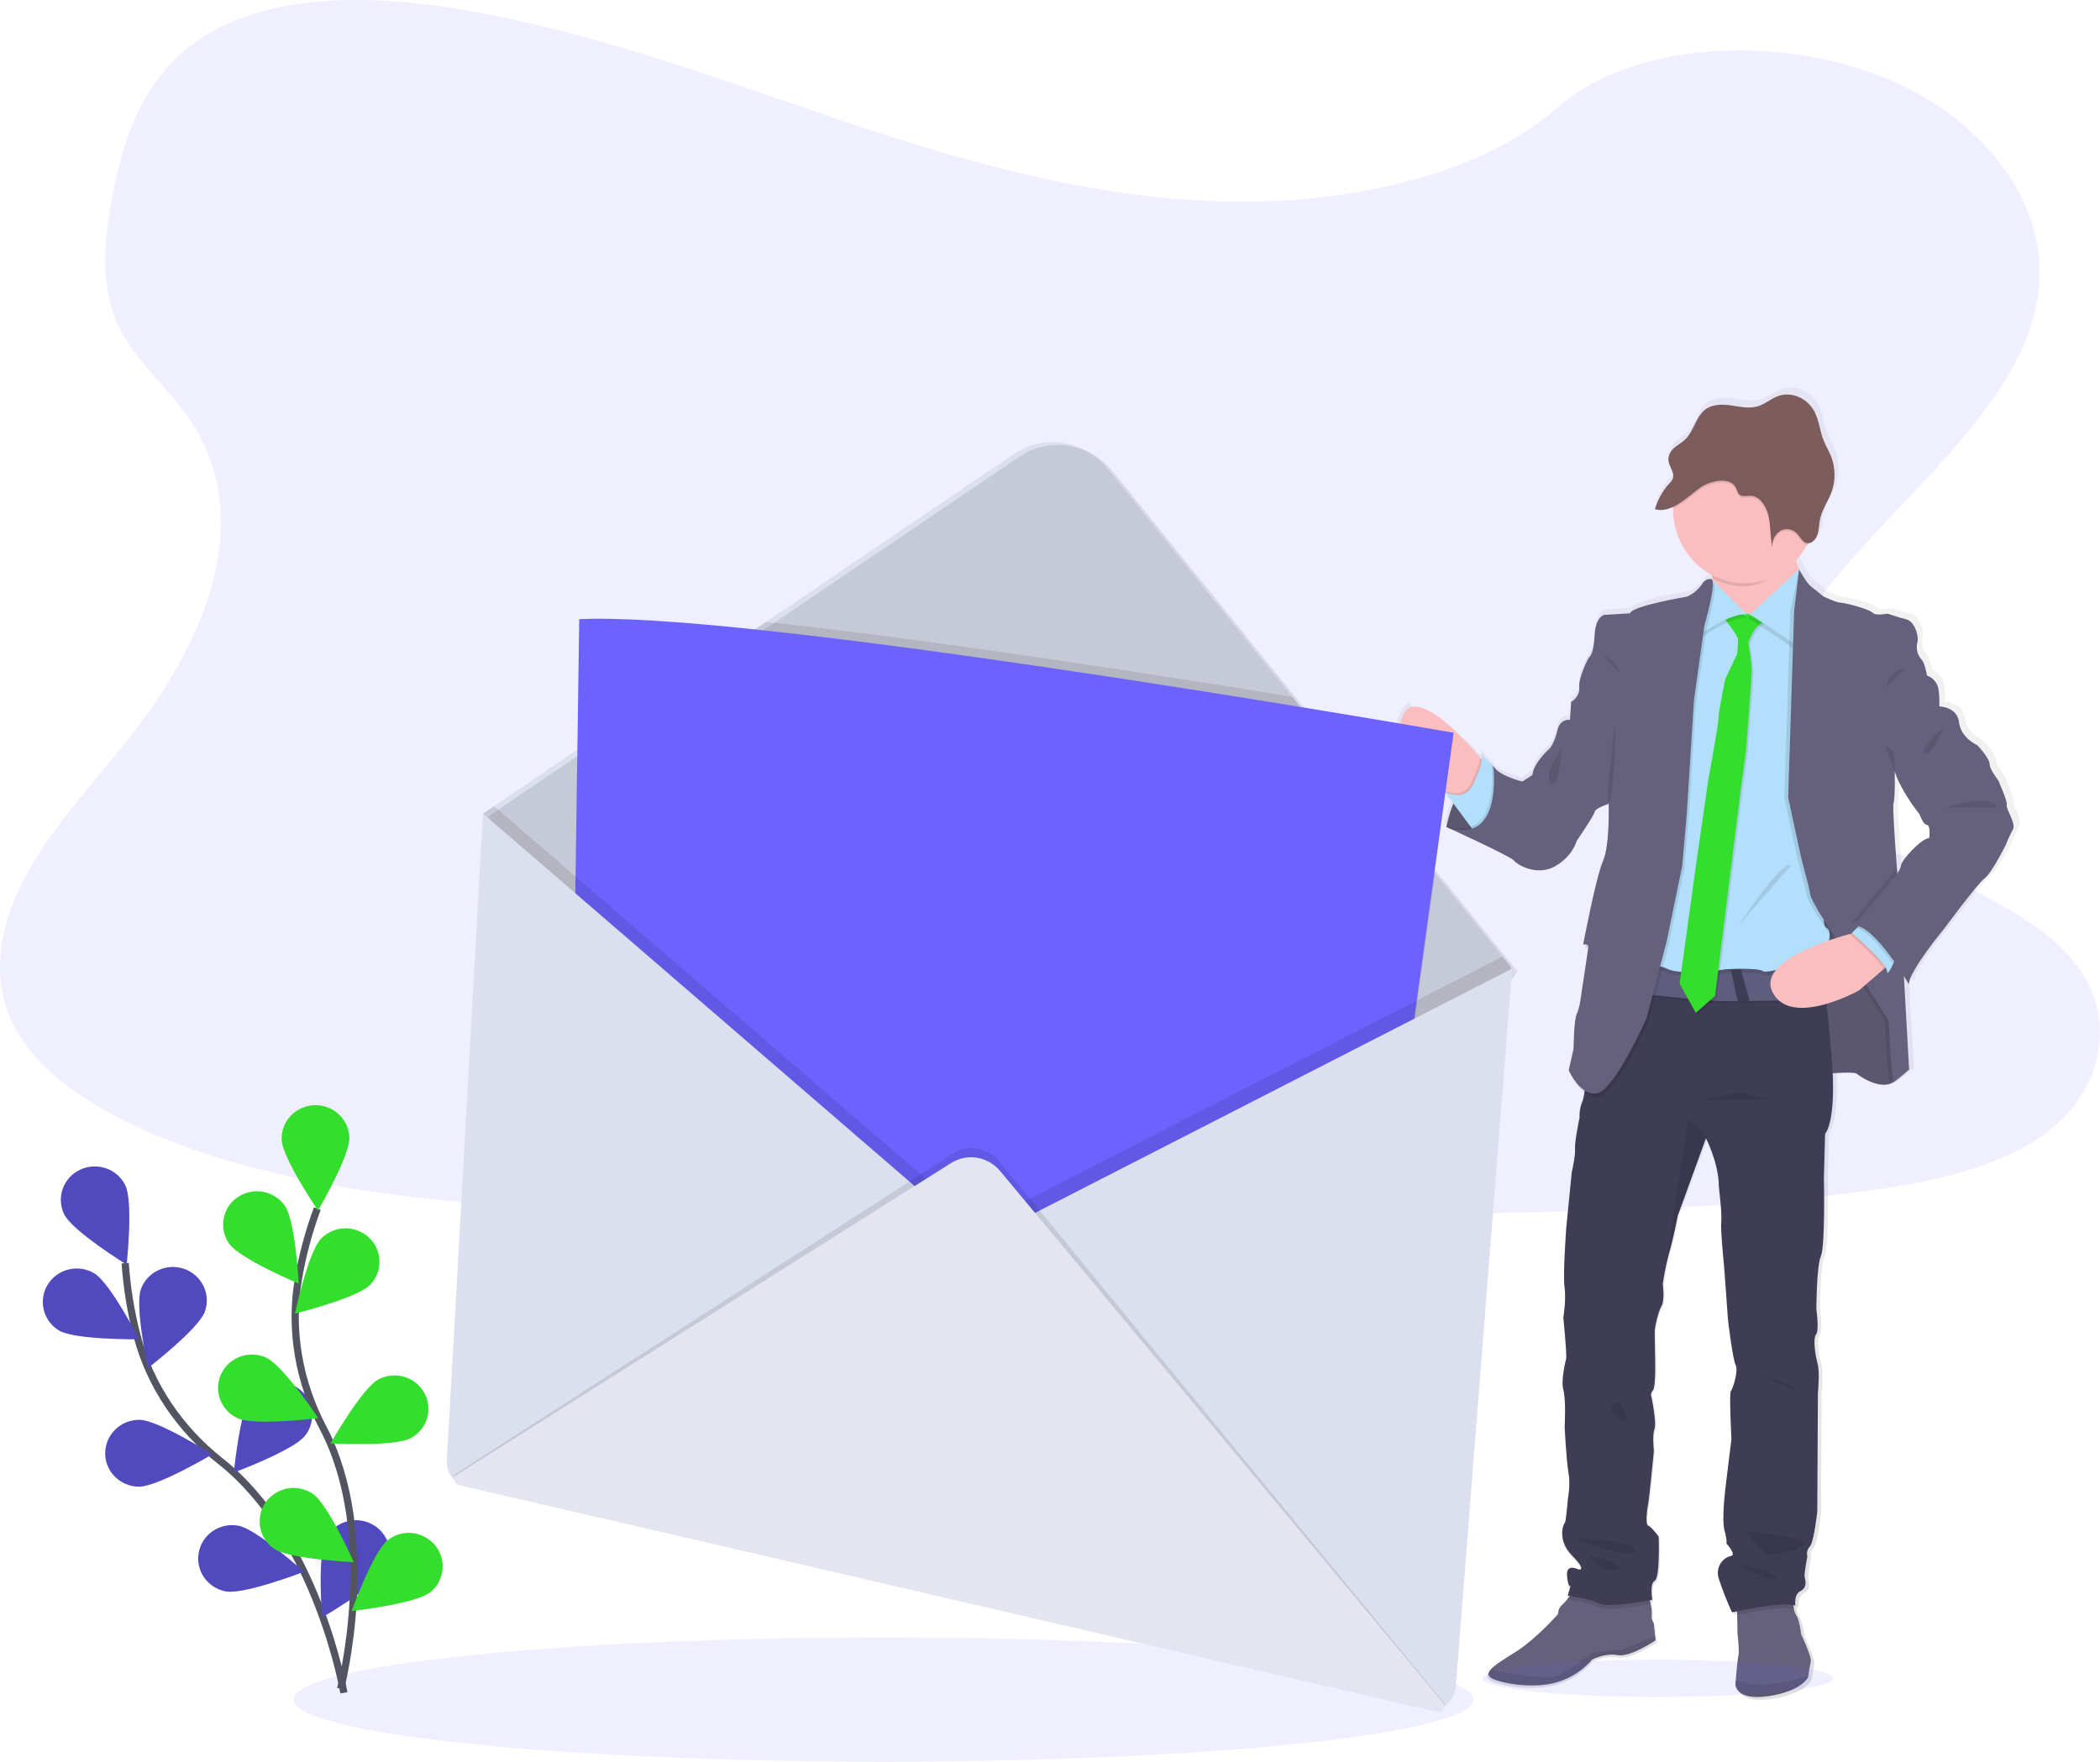 <svg width="584" height="490" viewBox="0 0 584 490" fill="none" xmlns="http://www.w3.org/2000/svg">
<g clip-path="url(#clip0)">
<path opacity="0.1" d="M339.307 56.017C301.867 54.891 266.21 44.38 232.184 32.878C198.158 21.377 164.38 8.655 127.838 2.563C104.335 -1.355 77.459 -1.909 58.522 9.044C40.295 19.585 34.41 37.786 31.244 54.679C28.858 67.383 27.458 80.758 33.987 92.648C38.501 100.898 46.565 107.844 52.128 115.752C71.483 143.274 57.805 177.207 36.825 204.076C26.984 216.679 15.569 228.705 7.974 242.121C0.378 255.538 -3.12 270.922 3.51 284.592C10.095 298.144 25.788 308.344 42.79 315.515C77.318 330.068 118.008 334.234 157.682 336.597C245.507 341.817 333.805 339.543 421.866 337.292C454.453 336.455 487.187 335.607 519.249 331.223C537.052 328.79 555.431 324.93 568.342 315.609C584.751 303.777 588.814 283.738 577.822 268.901C559.381 244.013 508.415 237.832 495.499 211.123C488.4 196.422 495.691 180.041 506 166.407C528.12 137.158 565.199 111.498 567.151 78.065C568.488 55.086 550.669 32.106 523.109 21.241C494.224 9.852 454.166 11.283 432.825 30.138C410.925 49.547 372.362 57.036 339.307 56.017Z" fill="#6C63FF"/>
<path opacity="0.1" d="M245.715 490C336.325 490 409.779 482.265 409.779 472.724C409.779 463.183 336.325 455.448 245.715 455.448C155.105 455.448 81.651 463.183 81.651 472.724C81.651 482.265 155.105 490 245.715 490Z" fill="#6C63FF"/>
<path d="M95.628 470.85C95.628 470.85 88.349 427.784 61.331 406.443C49.995 397.487 41.7 385.308 38.078 371.437C36.373 364.865 35.28 358.137 34.816 351.345" stroke="#535461" stroke-width="2" stroke-miterlimit="10"/>
<path d="M17.876 337.793C20.134 342.407 35.217 351.746 35.217 351.746C35.217 351.746 37.113 334.299 34.839 329.68C32.565 325.06 26.939 323.133 22.244 325.372C17.549 327.611 15.602 333.174 17.876 337.793Z" fill="#6C63FF"/>
<path d="M16.437 370.076C20.895 372.734 38.693 372.498 38.693 372.498C38.693 372.498 30.663 356.837 26.222 354.179C21.781 351.522 15.975 352.924 13.277 357.314C10.58 361.704 11.985 367.419 16.437 370.076Z" fill="#6C63FF"/>
<path d="M38.563 413.513C43.765 413.59 59.007 404.528 59.007 404.528C59.007 404.528 44.059 395.006 38.851 394.924C33.642 394.841 29.359 398.942 29.258 404.074C29.156 409.206 33.355 413.419 38.563 413.513Z" fill="#6C63FF"/>
<path d="M62.804 442.639C67.917 443.587 84.495 437.188 84.495 437.188C84.495 437.188 71.392 425.298 66.286 424.367C61.179 423.436 56.242 426.724 55.282 431.791C54.323 436.858 57.686 441.696 62.804 442.639Z" fill="#6C63FF"/>
<path d="M56.941 364.874C55.164 369.699 41.142 380.517 41.142 380.517C41.142 380.517 37.429 363.359 39.206 358.534C40.983 353.708 46.395 351.215 51.287 352.965C56.18 354.715 58.719 360.054 56.941 364.874Z" fill="#6C63FF"/>
<path d="M84.856 399.307C81.696 403.391 65.039 409.577 65.039 409.577C65.039 409.577 66.732 392.107 69.869 388.03C71.454 386.052 73.695 384.771 76.145 384.443C78.595 384.115 81.073 384.765 83.084 386.262C84.061 386.965 84.887 387.871 85.511 388.924C86.135 389.977 86.543 391.153 86.71 392.379C86.876 393.605 86.797 394.854 86.478 396.046C86.159 397.239 85.607 398.349 84.856 399.307Z" fill="#6C63FF"/>
<path d="M107.326 436.446C104.911 440.995 89.557 449.868 89.557 449.868C89.557 449.868 88.208 432.374 90.623 427.826C93.038 423.277 98.732 421.521 103.348 423.902C107.963 426.282 109.735 431.897 107.326 436.446Z" fill="#6C63FF"/>
<path opacity="0.25" d="M17.876 337.793C20.134 342.407 35.217 351.746 35.217 351.746C35.217 351.746 37.113 334.299 34.839 329.68C32.565 325.06 26.939 323.133 22.244 325.372C17.549 327.611 15.602 333.174 17.876 337.793Z" fill="black"/>
<path opacity="0.25" d="M16.437 370.076C20.895 372.734 38.693 372.498 38.693 372.498C38.693 372.498 30.663 356.837 26.222 354.179C21.781 351.522 15.975 352.924 13.277 357.314C10.58 361.704 11.985 367.419 16.437 370.076Z" fill="black"/>
<path opacity="0.25" d="M38.563 413.513C43.765 413.59 59.007 404.528 59.007 404.528C59.007 404.528 44.059 395.006 38.851 394.924C33.642 394.841 29.359 398.942 29.258 404.074C29.156 409.206 33.355 413.419 38.563 413.513Z" fill="black"/>
<path opacity="0.25" d="M62.804 442.639C67.917 443.587 84.495 437.188 84.495 437.188C84.495 437.188 71.392 425.298 66.286 424.367C61.179 423.436 56.242 426.724 55.282 431.791C54.323 436.858 57.686 441.696 62.804 442.639Z" fill="black"/>
<path opacity="0.25" d="M56.941 364.874C55.164 369.699 41.142 380.517 41.142 380.517C41.142 380.517 37.429 363.359 39.206 358.534C40.983 353.708 46.395 351.215 51.287 352.965C56.18 354.715 58.719 360.054 56.941 364.874Z" fill="black"/>
<path opacity="0.25" d="M84.856 399.307C81.696 403.391 65.039 409.577 65.039 409.577C65.039 409.577 66.732 392.107 69.869 388.03C71.454 386.052 73.695 384.771 76.145 384.443C78.595 384.115 81.073 384.765 83.084 386.262C84.061 386.965 84.887 387.871 85.511 388.924C86.135 389.977 86.543 391.153 86.71 392.379C86.876 393.605 86.797 394.854 86.478 396.046C86.159 397.239 85.607 398.349 84.856 399.307Z" fill="black"/>
<path opacity="0.25" d="M107.326 436.446C104.911 440.995 89.557 449.868 89.557 449.868C89.557 449.868 88.208 432.374 90.623 427.826C93.038 423.277 98.732 421.521 103.348 423.902C107.963 426.282 109.735 431.897 107.326 436.446Z" fill="black"/>
<path d="M94.714 469.719C94.714 469.719 105.757 427.437 89.833 397.127C83.152 384.412 80.573 369.964 82.966 355.835C84.115 349.117 85.881 342.53 88.242 336.167" stroke="#535461" stroke-width="2" stroke-miterlimit="10"/>
<path d="M78.322 317.011C78.502 322.137 88.439 336.697 88.439 336.697C88.439 336.697 97.344 321.501 97.163 316.369C96.983 311.237 92.621 307.224 87.418 307.401C82.215 307.578 78.136 311.879 78.322 317.011Z" fill="#34DE2C"/>
<path d="M63.741 345.954C66.72 350.161 83.084 357.055 83.084 357.055C83.084 357.055 82.181 339.531 79.202 335.318C77.695 333.278 75.506 331.907 73.072 331.479C70.638 331.052 68.14 331.6 66.077 333.014C65.074 333.672 64.213 334.539 63.546 335.56C62.879 336.582 62.422 337.736 62.203 338.951C61.983 340.166 62.007 341.415 62.271 342.62C62.536 343.825 63.036 344.96 63.741 345.954Z" fill="#34DE2C"/>
<path d="M66.111 394.488C70.84 396.638 88.501 394.446 88.501 394.446C88.501 394.446 78.745 379.763 74.016 377.612C69.288 375.462 63.69 377.495 61.506 382.155C59.323 386.816 61.388 392.337 66.111 394.488Z" fill="#34DE2C"/>
<path d="M76.296 430.813C80.59 433.724 98.371 434.496 98.371 434.496C98.371 434.496 91.272 418.404 86.984 415.499C84.917 414.093 82.418 413.555 79.987 413.992C77.556 414.429 75.373 415.809 73.875 417.856C73.172 418.856 72.674 419.997 72.415 421.207C72.155 422.418 72.138 423.671 72.365 424.889C72.593 426.106 73.059 427.261 73.736 428.281C74.413 429.301 75.284 430.163 76.296 430.813Z" fill="#34DE2C"/>
<path d="M102.907 357.379C99.296 361.079 82.029 365.374 82.029 365.374C82.029 365.374 85.691 348.199 89.297 344.498C91.081 342.713 93.444 341.694 95.915 341.646C98.386 341.598 100.784 342.524 102.631 344.239C103.519 345.055 104.234 346.055 104.733 347.175C105.232 348.295 105.503 349.511 105.529 350.745C105.555 351.98 105.335 353.207 104.884 354.349C104.433 355.491 103.76 356.522 102.907 357.379Z" fill="#34DE2C"/>
<path d="M114.249 400.009C109.684 402.477 91.915 401.482 91.915 401.482C91.915 401.482 100.622 386.162 105.187 383.711C109.752 381.26 115.485 382.892 117.985 387.393C120.485 391.895 118.837 397.54 114.249 400.009Z" fill="#34DE2C"/>
<path d="M119.548 442.939C115.468 446.133 97.784 448.112 97.784 448.112C97.784 448.112 103.743 431.573 107.822 428.38C109.805 426.843 112.271 426.144 114.726 426.422C117.181 426.701 119.445 427.936 121.066 429.882C121.832 430.823 122.404 431.92 122.744 433.104C123.085 434.287 123.187 435.531 123.044 436.758C122.902 437.984 122.517 439.167 121.916 440.23C121.314 441.294 120.508 442.217 119.548 442.939Z" fill="#34DE2C"/>
<path d="M559.883 222.819C560.221 221.853 557.682 216.497 557.682 216.231C557.682 215.966 555.058 212.979 555.058 211.311C555.058 209.644 551.582 206.044 551.582 206.044C551.582 206.044 546.927 204.023 546.419 199.633C545.911 195.244 540.838 195.149 540.827 195.149C540.827 195.149 540.827 194.749 540.861 194.142C540.861 192.775 540.821 190.335 540.235 189.004C539.631 187.792 538.595 186.876 537.351 186.452C537.351 186.452 536.843 183.029 535.828 181.974C535.26 181.355 534.853 180.596 534.645 179.767C534.436 178.938 534.434 178.067 534.637 177.237C535.145 175.57 533.96 171.345 531.499 170.756C529.039 170.166 526.252 169.176 526.252 169.176C526.252 169.176 525.975 169.23 525.575 169.288L525.236 169.176C524.647 169.29 524.051 169.367 523.453 169.406C522.934 169.425 522.425 169.25 522.02 168.911C521.168 167.945 514.306 166.101 513.036 166.101C511.767 166.101 508.121 164.333 508.121 164.333L504.488 161.434C503.466 160.621 501.576 157.31 501.299 156.844L501.265 156.779C500.953 156.031 500.697 155.259 500.498 154.47C501.737 153.117 502.796 151.597 503.647 149.95C503.737 149.779 503.816 149.603 503.895 149.432C504.086 149.428 504.276 149.397 504.459 149.337C504.533 149.337 504.606 149.279 504.679 149.249C505.538 148.777 506.185 147.97 506.479 147.004C506.541 146.816 506.598 146.621 506.643 146.415C506.643 146.35 506.643 146.279 506.683 146.215C506.722 146.15 506.739 145.949 506.762 145.814C506.784 145.678 506.79 145.661 506.801 145.59C506.812 145.519 506.841 145.325 506.857 145.189C506.874 145.054 506.857 145.042 506.857 144.971C506.857 144.801 506.897 144.636 506.92 144.471C506.977 143.847 507.065 143.228 507.185 142.615C507.693 140.258 509.064 138.219 510.04 136.015C510.181 135.703 510.311 135.379 510.429 135.055C510.548 134.731 510.666 134.348 510.762 133.988L510.847 133.658C510.909 133.399 510.965 133.134 511.016 132.869C511.016 132.751 511.061 132.633 511.078 132.515C511.135 132.15 511.185 131.785 511.214 131.413C511.396 129.309 511.108 127.189 510.373 125.221C509.735 123.571 508.793 122.086 508.15 120.436C507.173 117.938 506.92 115.133 505.729 112.729C503.737 108.734 499.042 106.737 495.183 108.239C493.337 108.952 491.74 110.343 489.873 110.968C487.367 111.798 484.693 111.174 482.103 110.797C479.513 110.42 476.646 110.39 474.564 112.158C472.166 114.191 471.505 118.015 469.254 120.248C468.312 121.185 467.132 121.786 466.133 122.652C465.432 123.239 464.893 124.009 464.57 124.885C464.57 124.95 464.531 125.009 464.514 125.073C464.497 125.138 464.475 125.221 464.458 125.297C464.441 125.374 464.424 125.474 464.412 125.563C464.401 125.651 464.412 125.686 464.412 125.745C464.401 125.902 464.401 126.06 464.412 126.217C464.429 126.365 464.453 126.513 464.486 126.658C464.486 126.7 464.486 126.741 464.486 126.782C464.486 126.823 464.554 127.024 464.593 127.148C464.591 127.171 464.591 127.195 464.593 127.218C464.638 127.354 464.689 127.483 464.74 127.619L464.824 127.819L464.892 127.984C465.223 128.632 465.486 129.316 465.676 130.023C465.782 130.47 465.756 130.94 465.603 131.372C465.373 131.861 465.053 132.298 464.661 132.657C462.976 134.487 461.675 136.665 460.841 139.05C460.745 139.321 460.649 139.592 460.564 139.875L460.683 139.904C460.924 139.981 461.171 140.038 461.422 140.075C461.563 140.075 461.704 140.11 461.851 140.122C462.43 140.154 463.01 140.106 463.577 139.981C463.718 139.951 463.865 139.916 464.006 139.875C464.587 139.707 465.153 139.488 465.699 139.221C465.699 139.397 465.699 139.58 465.699 139.757C465.699 139.934 465.699 139.957 465.699 140.057C465.705 143.942 466.748 147.748 468.71 151.049C470.673 154.349 473.478 157.013 476.81 158.741C476.81 158.93 476.86 159.124 476.883 159.331C476.906 159.537 476.923 159.649 476.939 159.808L476.714 159.578C476.714 159.578 475.185 158.789 473.746 161.069C472.307 163.349 469.598 164.41 469.598 164.41C469.598 164.41 454.182 166.955 453.59 169.065L446.389 169.501C446.389 169.501 443.844 169.854 443.568 175.393C443.291 180.931 441.96 181.456 441.96 181.456C441.96 181.456 438.997 186.9 439.251 189.705C439.505 192.51 436.994 193.924 436.994 193.924L436.656 198.926C436.656 198.926 433.834 198.49 433.095 201.913C432.356 205.337 430.979 206.922 430.979 206.922C430.979 206.922 426.318 210.964 426.064 214.387L423.186 216.231C423.186 216.231 416.494 214.652 414.97 211.842L414.502 211.382C414.487 211.36 414.474 211.336 414.463 211.311C414.461 211.323 414.461 211.335 414.463 211.347C413.458 210.357 411.336 208.295 411.641 208.766C411.839 209.208 411.887 209.706 411.777 210.18L411.28 209.591L409.948 208.047C409.948 208.047 399.131 197.441 392.777 196.628C392.693 196.457 392.286 194.79 391.203 195.833C390.303 196.692 389.583 197.736 389.089 198.9C388.595 200.063 388.336 201.321 388.331 202.595C388.325 203.868 388.571 205.128 389.055 206.297C389.539 207.465 390.249 208.517 391.141 209.385L401.27 219.266L401.529 219.466L403.707 222.412C403.341 223.332 403.03 224.221 402.776 225.034C402.776 225.034 402.776 225.087 402.748 225.111C402.697 225.288 402.641 225.453 402.59 225.618L402.539 225.794C402.494 225.959 402.443 226.124 402.398 226.278C402.353 226.431 402.347 226.472 402.319 226.566C402.291 226.661 402.319 226.678 402.274 226.731C402.037 227.615 401.879 228.293 401.8 228.67L401.236 228.487L401.8 228.735C401.8 228.764 401.8 228.8 401.8 228.829L401.766 229.012L402.285 229.247C405.254 230.597 420.066 237.379 420.828 238.41C421.674 239.547 427.26 242.888 432.344 240.077C437.429 237.267 438.552 232.959 438.552 232.959C438.552 232.959 443.461 225.848 443.63 224.793C443.799 223.738 447.614 222.507 447.614 222.507C447.614 222.507 447.952 234.291 446.006 238.581C444.059 242.87 440.414 261.949 440.414 261.949C440.651 261.899 440.894 261.883 441.136 261.902C441.001 262.591 440.922 263.004 440.922 263.004C441.218 262.948 441.522 262.948 441.819 263.004C441.548 265.172 439.99 275.236 439.99 275.236C439.99 275.236 439.483 279.802 438.636 281.381C437.79 282.96 437.705 291.221 437.705 291.221L436.351 297.19C436.505 297.543 436.677 297.887 436.864 298.221C436.864 298.221 438.32 301.592 440.764 303.483C440.652 304.422 440.422 305.341 440.081 306.217C439.551 307.549 439.319 308.99 439.404 310.43C439.404 310.43 437.965 317.194 438.134 319.127C438.303 321.059 437.203 325.803 437.203 325.803L435.629 341.04C435.629 341.04 434.613 354.303 435.121 357.909C435.629 361.515 434.777 366.423 434.777 366.423C434.777 366.423 435.792 376.876 435.538 378.019C435.284 379.162 434.015 384.076 434.777 386.804C435.538 389.532 435.121 396.992 435.121 396.992C435.121 396.992 435.629 406.826 436.215 409.99C436.802 413.154 436.046 417.196 436.046 417.196C436.046 417.196 435.482 423.955 435.2 423.955C434.918 423.955 432.745 428.609 437.231 433.182C441.717 437.754 438.924 437.041 438.924 437.041C438.924 437.041 435.369 435.197 435.787 438.974C436.193 442.568 436.752 441.631 436.802 441.531L435.956 444.418L436.52 444.507L436.029 445.096C435.521 445.766 434.955 446.386 434.336 446.946C433.315 447.735 433.208 449.491 433.208 449.491C433.208 449.491 426.944 456.609 421.098 460.209C418.023 462.107 415.371 463.709 414.214 465.035C413.17 466.213 413.34 467.191 415.506 467.94C420.083 469.519 428.124 470.297 433.885 468.293C437.319 467.095 440.407 465.009 442.863 462.23C442.863 462.23 446.508 460.298 450.068 460.999C453.629 461.7 460.739 456.874 460.739 456.874L460.609 455.625L460.231 452.037C459.992 451.734 459.816 451.383 459.714 451.006C459.612 450.629 459.586 450.233 459.639 449.845C459.681 448.783 459.58 447.72 459.34 446.687C459.283 446.339 459.215 445.991 459.153 445.667L459.802 445.544C459.802 445.544 458.962 441.06 460.485 440.182C462.009 439.304 461.58 427.808 461.58 427.808C461.58 427.808 459.639 425.174 458.617 424.738C457.596 424.302 458.533 418.846 458.708 418.145C458.883 417.444 460.231 403.827 460.231 403.827C460.231 403.827 459.723 399.526 460.4 397.681C461.078 395.837 459.588 388.766 459.588 388.766C459.588 388.766 459.08 387.889 460.017 386.834C460.953 385.779 460.581 376.381 460.581 376.381C460.581 376.381 460.502 371.638 460.502 370.406C460.502 369.175 461.518 364.697 462.449 363.206C463.38 361.715 462.787 357.055 462.787 357.055L462.838 356.707C462.838 356.572 462.883 356.407 462.917 356.206L462.99 355.741C463.403 353.153 463.963 350.593 464.666 348.075C465.795 344.387 467.036 337.887 467.036 337.887L474.936 316.44L475.027 316.187C475.027 316.187 478.666 323.216 478.666 329.739C478.666 329.739 479.597 337.557 479.343 339.667C479.089 341.776 480.094 351.646 480.094 351.646C480.094 351.646 481.194 365.875 481.194 366.494C481.194 367.113 482.548 378.09 483.4 379.757C484.252 381.425 482.548 386.522 482.04 387.046C481.533 387.57 482.21 400.486 482.21 400.486C482.21 400.486 480.94 410.674 480.686 412.783C480.432 414.892 479.417 422.976 480.263 426.135C481.109 429.293 480.771 429.735 480.771 429.735C480.771 429.735 483.824 432.987 482.04 433.27C481.392 433.418 480.782 433.708 480.25 434.122C479.718 434.536 479.277 435.064 478.956 435.671C478.636 436.277 478.443 436.948 478.391 437.639C478.339 438.329 478.429 439.024 478.655 439.675C479.71 442.895 480.955 446.044 482.385 449.102C482.385 449.102 482.91 448.979 483.784 448.796V449.839L483.886 455.071C483.886 455.071 484.45 460.08 484.14 461.223C483.891 462.059 483.575 465.995 483.389 468.052C483.327 468.8 483.293 469.301 483.293 469.301C483.293 469.301 483.293 473.956 492.694 472.553C502.095 471.151 503.788 467.286 503.788 467.286C503.788 467.286 503.788 467.103 503.856 466.803C503.997 465.913 504.301 464.027 504.55 462.979C504.888 461.57 501.841 455.248 501.841 455.248C501.841 455.248 501.333 450.947 500.481 449.98C500.132 449.423 499.901 448.794 499.804 448.136C499.725 447.783 499.657 447.411 499.601 447.052C499.811 447.08 500.02 447.119 500.227 447.17C500.227 447.17 499.719 444.094 501.672 443.128C503.624 442.161 503.111 440.146 502.857 439.263C502.603 438.379 503.619 433.465 503.619 433.465C503.482 432.976 503.473 432.459 503.592 431.966C503.711 431.473 503.954 431.022 504.296 430.66C505.486 429.423 506.412 420.82 506.412 420.82L506.581 387.617C506.581 387.617 507.179 381.725 506.502 379.368C505.825 377.012 505.142 372.433 506.073 371.202C507.004 369.97 506.158 364.267 506.158 364.267C506.158 364.267 506.158 352.229 507.433 349.248C508.708 346.266 508.279 327.376 508.279 327.376L508.612 315.002C508.612 315.002 511.383 312.268 510.728 298.015C513.68 297.821 517.009 297.709 517.5 298.133C518.431 298.928 524.446 302.964 528.001 300.419C528.763 300.066 532.233 296.996 532.233 296.996L530.743 270.658C531.674 272.125 532.239 273.103 532.239 273.103C532.239 269.414 542.232 257.465 542.232 257.465C542.232 257.465 551.548 244.909 553.58 243.412C555.611 241.916 559.595 234.014 559.595 234.014C560.183 232.507 560.864 231.041 561.632 229.624C562.597 228.004 559.544 223.785 559.883 222.819ZM538.023 232.034C535.483 232.299 530.123 238.363 530.061 239.694C530.021 240.389 529.457 241.32 528.932 242.051C528.893 241.521 528.847 240.979 528.808 240.431C528.21 232.671 527.561 223.214 527.854 222.295C528.368 220.715 528.193 213.604 528.193 213.604L528.283 213.468C529.976 218.977 535.297 225.476 535.297 225.476C535.297 225.476 536.228 228.287 537.329 228.375C538.429 228.464 538.023 232.034 538.023 232.034Z" fill="url(#paint0_linear)"/>
<path d="M402.223 230.037C402.223 230.037 405.31 213.126 415.247 213.038L422.509 228.64L417.668 232.129C417.668 232.129 407.15 232.476 402.223 230.037Z" fill="#65617D"/>
<path opacity="0.1" d="M422.509 228.64L417.668 232.128C417.668 232.128 410.264 232.376 404.971 231.015C404.028 230.781 403.107 230.454 402.223 230.037C402.223 230.037 402.223 229.942 402.28 229.766C402.28 229.766 402.28 229.724 402.28 229.701C402.735 227.579 403.364 225.501 404.159 223.49C404.469 222.73 404.813 221.947 405.186 221.163C406.642 218.217 408.684 215.377 411.483 213.957C412.518 213.427 413.645 213.12 414.795 213.055H415.089H415.236L415.394 213.403L417.848 218.671L422.509 228.64Z" fill="black"/>
<path d="M504.984 298.899C504.984 298.899 515.423 297.856 516.337 298.64C517.251 299.423 523.182 303.43 526.692 300.902C530.202 298.374 527.86 289.571 527.86 289.224C527.86 288.876 527.527 276.408 527.527 276.408L521.263 267.605L513.42 252.18L497.395 250.518L497.812 275.018L497.727 287.568L504.984 298.899Z" fill="#65617D"/>
<path opacity="0.1" d="M504.984 298.899C504.984 298.899 515.423 297.856 516.337 298.64C517.251 299.423 523.182 303.43 526.692 300.902C530.202 298.374 527.86 289.571 527.86 289.224C527.86 288.876 527.527 276.408 527.527 276.408L521.263 267.605L513.42 252.18L497.395 250.518L497.812 275.018L497.727 287.568L504.984 298.899Z" fill="black"/>
<path d="M413.159 212.59C413.159 212.59 412.324 223.225 405.981 223.396C405.981 223.396 404.181 222.265 401.761 220.379C396.186 216.025 387.343 207.652 389.787 199.863C393.291 188.709 410.321 209.29 410.321 209.29L411.624 210.822L413.159 212.59Z" fill="#FBBEBE"/>
<path opacity="0.1" d="M413.159 212.59C413.159 212.59 412.324 223.225 405.981 223.396C405.981 223.396 404.181 222.265 401.761 220.379L401.225 219.655C402.301 220.241 403.487 220.575 404.7 220.633C405.654 220.672 406.597 220.408 407.404 219.874C408.21 219.341 408.842 218.563 409.215 217.645C409.882 216.278 410.468 214.869 410.97 213.427C411.278 212.586 411.498 211.713 411.624 210.822L413.159 212.59Z" fill="black"/>
<path d="M410.405 231.869L408.978 229.948L404.17 223.467L401.721 220.161C402.797 220.751 403.984 221.085 405.197 221.14C406.794 221.181 408.583 220.55 409.711 218.158C410.377 216.788 410.963 215.377 411.466 213.933C412.256 211.577 412.245 210.398 411.963 209.968C411.681 209.538 413.735 211.547 414.722 212.525L414.756 212.561L415.219 213.014L415.388 213.368L417.809 218.417C417.809 218.417 417.809 218.488 417.809 218.629C418.046 220.25 418.864 230.426 410.405 231.869Z" fill="#B2DFFB"/>
<path d="M460.412 456.238C460.412 456.238 453.398 461.034 449.894 460.362C446.389 459.691 442.795 461.588 442.795 461.588C440.379 464.343 437.332 466.413 433.941 467.604C428.299 469.607 420.342 468.818 415.834 467.25C413.701 466.508 413.526 465.553 414.553 464.369C415.681 463.049 418.311 461.464 421.324 459.579C427.085 456.008 433.259 448.973 433.259 448.973C433.259 448.973 433.343 447.205 434.348 446.451C434.966 445.895 435.533 445.279 436.041 444.612C436.938 443.505 437.779 442.35 437.779 442.35L458.409 442.974C458.409 442.974 458.758 444.524 459.035 446.109C459.27 447.137 459.367 448.194 459.323 449.25C459.27 449.633 459.292 450.024 459.39 450.398C459.487 450.772 459.656 451.121 459.887 451.424L460.259 454.959L460.412 456.238Z" fill="#65617D"/>
<path d="M503.568 462.254C503.319 463.297 503.003 465.165 502.885 466.043L502.812 466.526C502.812 466.526 501.119 470.361 491.882 471.758C482.644 473.154 482.616 468.529 482.616 468.529C482.616 468.529 482.65 468.034 482.706 467.286C482.87 465.247 483.203 461.341 483.451 460.51C483.778 459.378 483.197 454.405 483.197 454.405L483.101 449.214L483.028 445.608L498.393 443.947C498.488 445.147 498.654 446.339 498.89 447.517C498.984 448.172 499.213 448.797 499.561 449.35C500.397 450.31 500.893 454.582 500.893 454.582C500.893 454.582 503.901 460.857 503.568 462.254Z" fill="#65617D"/>
<path opacity="0.1" d="M458.409 442.974C458.409 442.974 458.758 444.524 459.035 446.109C456.806 446.539 447.067 448.301 444.635 447.069C441.875 445.673 435.95 444.889 435.95 444.889L436.046 444.536C436.943 443.428 437.784 442.273 437.784 442.273L458.409 442.974Z" fill="black"/>
<path opacity="0.1" d="M498.89 447.517C494.996 446.828 486.476 448.496 483.09 449.214L483.017 445.608L498.382 443.947C498.48 445.147 498.65 446.339 498.89 447.517Z" fill="black"/>
<path d="M507.552 315.373L507.219 327.664C507.219 327.664 507.636 346.407 506.383 349.371C505.131 352.335 505.131 364.278 505.131 364.278C505.131 364.278 505.966 369.941 505.046 371.16C504.126 372.38 504.798 376.911 505.464 379.268C506.13 381.625 505.548 387.464 505.548 387.464L505.379 420.413C505.379 420.413 504.465 428.951 503.291 430.177C502.955 430.538 502.716 430.987 502.599 431.476C502.482 431.966 502.491 432.479 502.625 432.964C502.625 432.964 501.627 437.842 501.875 438.72C502.123 439.598 502.625 441.596 500.707 442.55C498.788 443.505 499.285 446.563 499.285 446.563C494.697 445.426 481.674 448.484 481.674 448.484C480.266 445.454 479.04 442.337 478 439.15C477.776 438.505 477.686 437.818 477.736 437.133C477.787 436.449 477.976 435.784 478.292 435.182C478.609 434.58 479.044 434.056 479.57 433.644C480.095 433.232 480.699 432.942 481.341 432.793C483.09 432.528 480.088 429.305 480.088 429.305C480.088 429.305 480.421 428.868 479.586 425.734C478.751 422.599 479.75 414.539 480.003 412.476C480.257 410.414 481.504 400.274 481.504 400.274C481.504 400.274 480.839 387.464 481.341 386.94C481.843 386.415 483.508 381.36 482.678 379.704C481.849 378.048 480.5 367.154 480.5 366.541C480.5 365.928 479.422 351.811 479.422 351.811C479.422 351.811 478.418 341.959 478.672 339.867C478.926 337.775 478 330.021 478 330.021C478 323.54 474.411 316.593 474.411 316.593L474.321 316.846L466.585 338.129C466.585 338.129 465.332 344.575 464.249 348.234C463.564 350.722 463.019 353.25 462.618 355.805L462.545 356.271C462.545 356.465 462.488 356.63 462.471 356.76L462.421 357.113C462.421 357.113 462.985 361.733 462.082 363.218C461.179 364.703 460.163 369.145 460.163 370.365C460.163 371.585 460.248 376.293 460.248 376.293C460.248 376.293 460.581 385.62 459.684 386.669C458.787 387.717 459.261 388.584 459.261 388.584C459.261 388.584 460.762 395.654 460.096 397.475C459.43 399.296 459.932 403.573 459.932 403.573C459.932 403.573 458.595 417.09 458.431 417.785C458.267 418.481 457.342 423.89 458.346 424.326C459.351 424.762 461.264 427.372 461.264 427.372C461.264 427.372 461.687 438.797 460.18 439.663C458.674 440.529 459.509 444.966 459.509 444.966C459.509 444.966 447.411 447.405 444.657 446.009C441.903 444.612 435.973 443.829 435.973 443.829L436.802 440.965C436.751 441.065 436.198 441.996 435.803 438.426C435.392 434.678 438.896 436.505 438.896 436.505C438.896 436.505 441.649 437.206 437.203 432.675C432.756 428.144 434.946 423.518 435.2 423.518C435.454 423.518 436.041 416.813 436.041 416.813C436.041 416.813 436.791 412.801 436.204 409.66C435.617 406.519 435.121 396.756 435.121 396.756C435.121 396.756 435.538 389.35 434.788 386.651C434.037 383.952 435.284 379.062 435.538 377.931C435.792 376.799 434.76 366.453 434.76 366.453C434.76 366.453 435.595 361.574 435.093 358.003C434.59 354.433 435.595 341.263 435.595 341.263L437.096 326.097C437.096 326.097 438.179 321.383 438.015 319.468C437.852 317.553 439.274 310.842 439.274 310.842C439.189 309.413 439.416 307.982 439.94 306.659C440.775 304.891 441.108 299.164 441.108 299.164L449.126 279.985L453.076 263.074L506.079 262.55C506.079 262.55 506.276 264.017 506.598 266.674C506.92 269.332 507.371 273.279 507.873 278.152C508.336 282.577 508.844 287.78 509.335 293.572C510.937 312.062 507.552 315.373 507.552 315.373Z" fill="#3F3D56"/>
<path d="M502.648 162.742L490.29 176.518C490.29 176.518 474.434 169.889 476.104 167.627C476.748 166.749 476.669 163.979 476.274 160.927C475.709 156.096 474.434 150.539 474.434 150.539C474.434 150.539 502.146 145.826 499.827 150.71C498.975 152.478 499.121 154.576 499.652 156.502C500.323 158.737 501.335 160.844 502.648 162.742Z" fill="#FBBEBE"/>
<path opacity="0.1" d="M499.81 150.722C498.958 152.49 498.551 152.678 499.082 154.605C495.459 158.653 490.849 163.096 485.116 163.096C482.048 163.101 479.021 162.36 476.274 160.933C475.709 156.102 474.434 150.545 474.434 150.545C474.434 150.545 502.146 145.832 499.81 150.722Z" fill="black"/>
<path d="M504.99 141.819C504.902 147.262 502.77 152.45 499.053 156.267C495.336 160.083 490.332 162.222 485.119 162.222C479.906 162.222 474.902 160.083 471.185 156.267C467.468 152.45 465.335 147.262 465.248 141.819C465.248 141.719 465.248 141.619 465.248 141.524C465.285 136.022 467.414 130.761 471.167 126.898C473.025 124.985 475.225 123.473 477.643 122.448C480.061 121.423 482.648 120.906 485.257 120.925C487.866 120.945 490.446 121.5 492.849 122.561C495.253 123.621 497.433 125.166 499.265 127.106C501.096 129.046 502.544 131.344 503.526 133.869C504.507 136.393 505.003 139.095 504.984 141.819H504.99Z" fill="#FBBEBE"/>
<path opacity="0.1" d="M507.862 278.688C505.232 278.688 496.469 278.789 486.673 278.948H486.555L483.321 279.007H483.22C471.607 279.201 460.158 276.832 455.57 277.28C445.808 278.235 459.08 267.853 459.08 267.853C466.358 269.7 473.845 270.493 481.33 270.21L484.151 270.056C493.021 269.532 501.943 268.66 506.604 267.199C506.914 269.897 507.36 273.816 507.862 278.688Z" fill="black"/>
<path d="M507.862 278.164C505.232 278.164 496.469 278.264 486.673 278.423H486.555L483.321 278.482H483.22C471.607 278.677 460.158 276.308 455.57 276.756C445.808 277.716 459.08 267.328 459.08 267.328C466.358 269.175 473.845 269.968 481.33 269.685L484.151 269.532C493.021 269.008 501.943 268.136 506.604 266.68C506.914 269.379 507.36 273.279 507.862 278.164Z" fill="#5F5D7E"/>
<path opacity="0.1" d="M479.778 168.493L464.418 175.994L452.568 271.701C452.568 271.701 459.577 268.389 463.589 270.481C467.601 272.573 479.953 270.658 479.953 270.658C479.953 270.658 488.981 270.133 490.307 271.182C491.633 272.231 507.326 266.798 507.326 266.798C507.326 266.798 510.147 260.175 507.992 259.138C505.836 258.101 508.68 247.82 508.68 247.82L507.326 178.781L504.651 169.889L497.473 165.358L490.138 171.457L486.634 171.981L479.778 168.493Z" fill="black"/>
<path d="M479.778 167.45L464.418 174.945L452.568 270.658C452.568 270.658 459.577 267.346 463.589 269.438C467.601 271.53 479.953 269.609 479.953 269.609C479.953 269.609 488.981 269.09 490.307 270.133C491.633 271.176 507.337 265.773 507.337 265.773C507.337 265.773 510.159 259.15 508.003 258.113C505.847 257.076 508.68 246.765 508.68 246.765L507.326 177.732L504.651 168.847L497.474 164.31L490.138 170.414L486.634 170.938L479.778 167.45Z" fill="#B2DFFB"/>
<path opacity="0.1" d="M479.524 171.893C479.524 171.893 483.948 177.384 483.869 178.521C483.79 179.659 483.615 182.357 483.615 182.357L480.274 189.428C480.274 189.428 478.44 198.231 478.44 200.063C478.44 201.896 475.517 217.74 475.517 217.74L472.002 242.151L467.578 274.146L472.092 282.247L477.43 277.534L484.529 220.521L486.03 209.279C486.03 209.279 487.616 189.057 487.616 186.965C487.616 184.873 486.701 179.382 486.701 179.382C486.701 179.382 487.785 174.149 492.293 172.9C496.802 171.651 491.961 172.635 491.961 172.635L489.371 170.461L487.113 171.415C487.113 171.415 480.861 169.453 479.524 171.893Z" fill="black"/>
<path d="M479.022 171.374C479.022 171.374 483.451 176.866 483.367 177.997C483.282 179.128 483.113 181.833 483.113 181.833L479.778 188.903C479.778 188.903 477.938 197.706 477.938 199.539C477.938 201.371 475.015 217.215 475.015 217.215L471.511 241.621L467.087 273.615L471.601 281.723L476.945 277.009L484.038 220.002L485.545 208.766C485.545 208.766 487.13 188.544 487.13 186.452C487.13 184.361 486.216 178.869 486.216 178.869C486.216 178.869 487.3 173.637 491.808 172.417C496.317 171.197 491.475 172.158 491.475 172.158L488.885 169.978L486.628 170.938C486.628 170.938 480.359 168.929 479.022 171.374Z" fill="#34DE2C"/>
<path opacity="0.1" d="M476.104 162.218C476.104 162.218 475.433 162.742 475.269 166.23C475.106 169.719 472.764 177.561 472.764 177.561C472.764 177.561 481.448 171.286 485.787 171.981L476.104 162.218Z" fill="black"/>
<path d="M476.104 161.175C476.104 161.175 475.433 161.693 475.269 165.182C475.106 168.67 472.764 176.512 472.764 176.512C472.764 176.512 481.448 170.237 485.787 170.938L476.104 161.175Z" fill="#B2DFFB"/>
<path opacity="0.1" d="M499.81 159.431L486.109 171.981C486.109 171.981 497.632 179.128 499.133 180.872C500.634 182.616 502.134 163.785 502.134 163.785L499.81 159.431Z" fill="black"/>
<path d="M500.312 158.382L486.622 170.938C486.622 170.938 498.139 178.085 499.652 179.829C501.164 181.573 502.654 162.742 502.654 162.742L500.312 158.382Z" fill="#B2DFFB"/>
<path opacity="0.1" d="M476.601 162.218C476.601 162.218 475.1 161.434 473.684 163.703C472.64 165.181 471.224 166.328 469.593 167.014C469.593 167.014 454.396 169.542 453.793 171.633L446.694 172.069C446.694 172.069 444.189 172.417 443.94 177.909C443.692 183.4 442.355 183.925 442.355 183.925C442.355 183.925 439.432 189.328 439.686 192.115C439.94 194.902 437.429 196.304 437.429 196.304L447.862 224.634C447.862 224.634 448.201 236.312 446.277 240.584C444.352 244.856 440.769 263.77 440.769 263.77C440.769 263.77 442.27 263.422 442.185 264.465C442.101 265.508 440.402 276.933 440.402 276.933C440.402 276.933 439.9 281.464 439.065 283.037C438.23 284.61 438.145 292.794 438.145 292.794L436.814 298.722C436.814 298.722 439.985 306.134 444.826 305.086C449.668 304.037 458.431 284.257 458.431 284.257L464.029 262.898L468.368 241.804L469.621 227.509L471.624 195.868L474.547 174.945C474.547 174.945 477.775 163.685 476.601 162.218Z" fill="black"/>
<path d="M476.104 161.175C476.104 161.175 474.598 160.391 473.181 162.654C472.14 164.134 470.723 165.281 469.09 165.965C469.09 165.965 453.9 168.493 453.291 170.585L446.192 171.021C446.192 171.021 443.692 171.374 443.438 176.866C443.184 182.357 441.853 182.876 441.853 182.876C441.853 182.876 438.93 188.285 439.184 191.072C439.438 193.859 436.926 195.255 436.926 195.255L447.366 223.585C447.366 223.585 447.699 235.263 445.78 239.535C443.861 243.807 440.267 262.727 440.267 262.727C440.267 262.727 441.768 262.373 441.689 263.422C441.61 264.471 439.849 275.884 439.849 275.884C439.849 275.884 439.347 280.421 438.512 281.988C437.677 283.555 437.598 291.751 437.598 291.751L436.261 297.679C436.261 297.679 439.432 305.085 444.273 304.043C449.115 303 457.895 283.208 457.895 283.208L463.487 261.854L467.826 240.76L469.079 226.46L471.082 194.819L474.005 173.902C474.005 173.902 477.272 162.654 476.104 161.175Z" fill="#65617D"/>
<path opacity="0.1" d="M422.509 228.64L417.668 232.129C417.668 232.129 410.264 232.376 404.971 231.015L402.28 229.766L401.716 229.518L402.28 229.701C405.073 230.567 407.257 230.549 408.966 229.948C415.817 227.539 415.061 215.725 414.795 213.056C414.795 212.784 414.75 212.614 414.739 212.549C414.738 212.537 414.738 212.525 414.739 212.513L414.779 212.584C414.873 212.745 414.979 212.899 415.095 213.044C415.19 213.156 415.292 213.274 415.399 213.385L417.82 218.435C417.82 218.435 417.82 218.506 417.82 218.647L422.509 228.64Z" fill="black"/>
<path d="M439.274 194.56L436.932 195.255L436.599 200.222C436.599 200.222 433.845 199.786 433.095 203.169C432.344 206.551 431.007 208.142 431.007 208.142C431.007 208.142 426.414 212.148 426.166 215.548L423.344 217.381C423.344 217.381 416.748 215.807 415.247 213.02C415.247 213.02 418.254 235.511 402.223 230.019C402.223 230.019 420.173 238.209 421.008 239.347C421.843 240.484 427.351 243.789 432.361 241.002C437.372 238.215 438.456 233.932 438.456 233.932C438.456 233.932 443.297 226.861 443.461 225.824C443.624 224.787 447.411 223.556 447.411 223.556L454.588 205.425L439.274 194.56Z" fill="#65617D"/>
<path opacity="0.1" d="M497.891 169.889L500.312 158.382C500.312 158.382 501.395 162.129 502.484 163.001L506.073 165.883C506.073 165.883 509.662 167.621 510.915 167.621C512.167 167.621 518.927 169.453 519.763 170.414C520.598 171.374 523.938 170.673 523.938 170.673C523.938 170.673 526.692 171.633 529.113 172.24C531.533 172.847 532.702 177.036 532.199 178.722C531.996 179.546 531.996 180.412 532.2 181.236C532.405 182.061 532.806 182.817 533.367 183.435C534.372 184.484 534.874 187.884 534.874 187.884C536.097 188.306 537.111 189.214 537.695 190.412C538.531 192.327 538.26 196.51 538.26 196.51L525.846 214.817C525.846 214.817 526.009 221.888 525.513 223.449C525.016 225.011 527.262 251.69 527.262 251.69L529.852 297.538C529.852 297.538 526.427 300.59 525.676 300.937C524.926 301.285 524.175 284.728 524.175 284.115C524.175 283.502 504.894 253.953 504.894 253.953C504.894 253.953 502.304 249.599 502.304 248.65C502.304 247.701 499.883 238.887 499.883 238.887L496.21 221.888L497.891 169.889Z" fill="black"/>
<path d="M539.326 195.503C539.326 196.092 539.326 196.504 539.326 196.504L526.912 214.77C526.912 214.77 527.081 221.841 526.585 223.396C526.291 224.31 526.929 233.69 527.521 241.397C527.939 246.953 528.334 251.637 528.334 251.637L529.434 271.082L530.918 297.479C530.918 297.479 527.499 300.531 526.748 300.878C525.998 301.226 525.247 284.669 525.247 284.056C525.247 283.443 505.96 253.9 505.96 253.9C505.96 253.9 503.37 249.534 503.37 248.597C503.37 247.66 500.95 238.834 500.95 238.834L497.282 221.835L498.946 169.883L500.312 158.382C500.312 158.382 502.4 162.135 503.483 163.001L507.072 165.877C507.072 165.877 510.661 167.644 511.913 167.644C513.166 167.644 519.932 169.471 520.767 170.431C521.602 171.392 524.937 170.691 524.937 170.691C524.937 170.691 527.691 171.651 530.111 172.258C532.532 172.865 533.706 177.054 533.204 178.739C532.999 179.564 532.999 180.429 533.203 181.254C533.407 182.079 533.81 182.836 534.372 183.453C535.371 184.496 535.873 187.896 535.873 187.896C537.095 188.321 538.109 189.231 538.694 190.429C539.292 191.696 539.349 194.118 539.326 195.503Z" fill="#65617D"/>
<path opacity="0.1" d="M437.288 427.737C437.7 427.737 455.232 428.433 454.899 431.396C454.566 434.36 437.288 427.737 437.288 427.737Z" fill="black"/>
<path opacity="0.1" d="M441.209 432.704C441.209 432.704 452.98 434.708 449.888 436.54C446.796 438.373 441.209 432.704 441.209 432.704Z" fill="black"/>
<path opacity="0.1" d="M484.98 425.816C484.98 425.816 504.516 427.584 501.593 429.829C498.67 432.074 491.741 432.439 491.436 432.528C491.131 432.616 484.98 425.816 484.98 425.816Z" fill="black"/>
<path opacity="0.1" d="M482.616 434.796C482.616 434.796 493.467 436.711 493.8 438.921C494.133 441.13 482.616 434.796 482.616 434.796Z" fill="black"/>
<path opacity="0.1" d="M488.626 382.32C488.626 382.32 498.557 384.76 499.144 386.445L488.626 382.32Z" fill="black"/>
<path opacity="0.1" d="M450.305 389.815C450.305 389.815 445.131 391.383 450.142 394.529C455.153 397.675 450.305 389.815 450.305 389.815Z" fill="black"/>
<path opacity="0.1" d="M473.266 306.046C473.83 306.046 482.949 302.911 486.12 304.278C488.39 305.169 490.789 305.645 493.213 305.686L473.266 306.046Z" fill="black"/>
<path opacity="0.1" d="M474.434 315.98L474.344 316.846L466.585 338.129C466.585 338.129 465.332 344.575 464.249 348.234C463.564 350.722 463.019 353.251 462.618 355.806L469.508 311.19L474.434 315.98Z" fill="black"/>
<path d="M486.555 278.424L483.321 278.482H483.22L481.324 269.697L484.145 269.538L486.555 278.424Z" fill="#3F3D56"/>
<path d="M525.941 267.782L523.859 269.55L516.924 275.518C516.924 275.518 498.139 285.983 492.965 276.043C488.406 267.287 509.701 261.035 514.831 259.674C515.525 259.492 515.92 259.397 515.92 259.397L525.941 267.782Z" fill="#FBBEBE"/>
<path opacity="0.1" d="M445.718 182.092C445.718 182.092 449.391 183.86 450.232 186.276C451.073 188.691 445.718 182.092 445.718 182.092Z" fill="black"/>
<path opacity="0.1" d="M434.365 208.242C434.365 208.242 429.021 215.041 431.193 217.669C433.366 220.297 434.365 208.242 434.365 208.242Z" fill="black"/>
<path opacity="0.1" d="M529.863 185.928C529.863 185.928 524.852 186.452 524.689 190.983L529.863 185.928Z" fill="black"/>
<path opacity="0.1" d="M483.451 257.406C483.948 256.882 495.47 239.099 498.122 240.672L483.451 257.406Z" fill="black"/>
<path opacity="0.1" d="M504.99 141.819C504.995 145.236 504.186 148.602 502.637 151.612L502.49 151.582C501.232 151.305 500.577 149.773 499.612 148.819C499.02 148.23 498.266 147.85 497.457 147.731C496.647 147.613 495.822 147.762 495.098 148.159C494.368 148.617 493.775 149.277 493.384 150.067C492.993 150.857 492.821 151.745 492.886 152.631C492.248 149.838 492.451 146.875 491.831 144.076C491.21 141.277 489.342 138.449 486.78 138.402C485.652 138.402 484.394 138.82 483.592 137.96C483.113 137.441 483.028 136.622 482.656 135.986C480.827 132.898 475.258 134.46 472.984 136.045C470.71 137.63 468.075 140.169 465.248 141.524C465.285 136.022 467.414 130.761 471.167 126.898C473.025 124.985 475.225 123.473 477.643 122.448C480.061 121.423 482.648 120.906 485.257 120.925C487.866 120.945 490.446 121.5 492.849 122.561C495.253 123.621 497.433 125.166 499.265 127.106C501.096 129.046 502.544 131.344 503.526 133.869C504.507 136.393 505.003 139.095 504.984 141.819H504.99Z" fill="black"/>
<path d="M482.661 135.467C483.022 136.098 483.118 136.917 483.598 137.435C484.394 138.301 485.686 137.854 486.786 137.877C489.348 137.924 491.216 140.752 491.836 143.551C492.457 146.35 492.254 149.314 492.892 152.107C492.826 151.22 492.999 150.331 493.39 149.541C493.782 148.751 494.378 148.09 495.109 147.635C495.833 147.238 496.658 147.088 497.468 147.207C498.278 147.325 499.032 147.705 499.623 148.294C500.588 149.249 501.243 150.781 502.501 151.058C503.76 151.335 504.973 150.074 505.43 148.701C505.887 147.328 505.853 145.796 506.152 144.358C506.716 141.642 508.409 139.409 509.357 136.822C510.475 133.677 510.445 130.212 509.273 127.088C508.646 125.45 507.715 123.977 507.078 122.345C506.118 119.859 505.87 117.042 504.696 114.685C502.733 110.72 498.106 108.74 494.297 110.231C492.485 110.938 490.911 112.317 489.066 112.935C486.6 113.766 483.959 113.142 481.409 112.77C478.858 112.399 476.031 112.364 473.977 114.114C471.613 116.135 470.969 119.929 468.746 122.145C467.815 123.076 466.658 123.671 465.676 124.502C464.695 125.333 463.843 126.641 463.984 128.037C464.13 129.84 465.823 131.478 465.197 133.152C464.971 133.637 464.657 134.071 464.271 134.43C462.412 136.465 461.03 138.921 460.231 141.607C464.695 143.068 469.531 137.924 473.029 135.491C475.269 133.941 480.833 132.374 482.661 135.467Z" fill="#7C5C5C"/>
<path opacity="0.1" d="M525.941 267.782L523.859 269.55C522.025 266.368 514.503 260.004 514.503 260.004L514.831 259.674C515.525 259.492 515.92 259.397 515.92 259.397L525.941 267.782Z" fill="black"/>
<path d="M527.945 264.553C527.945 264.553 527.194 266.498 526.427 268.171C525.659 269.844 524.813 271.376 524.773 270.133C524.689 267.694 515.006 259.498 515.006 259.498L516.32 258.166L517.838 256.622L527.945 264.553Z" fill="#B2DFFB"/>
<path opacity="0.1" d="M528.278 251.649L529.378 271.094C526.782 266.881 519.661 256.086 515.085 256.434L526.173 243.112C526.635 242.575 527.061 242.006 527.448 241.409C527.866 246.965 528.278 251.649 528.278 251.649Z" fill="black"/>
<path opacity="0.1" d="M527.945 264.553C527.945 264.553 527.194 266.498 526.427 268.171C523.515 264.005 519.514 259.085 516.32 258.154L517.838 256.611L527.945 264.553Z" fill="black"/>
<path d="M536.29 194.036L539.298 196.475C539.298 196.475 544.303 196.563 544.805 200.924C545.307 205.284 549.884 207.287 549.884 207.287C549.884 207.287 553.303 210.858 553.303 212.514C553.303 214.169 555.893 217.133 555.893 217.398C555.893 217.663 558.399 222.978 558.06 223.933C557.722 224.887 560.735 229.076 559.815 230.644C559.061 232.052 558.392 233.508 557.812 235.004C557.812 235.004 553.89 242.852 551.887 244.331C549.884 245.81 540.697 258.278 540.697 258.278C540.697 258.278 530.851 270.133 530.851 273.792C530.851 273.792 521.258 257.058 515.57 257.494L526.675 244.155C526.675 244.155 528.594 241.98 528.678 240.672C528.763 239.364 534.022 233.348 536.527 233.089C536.527 233.089 536.939 229.512 535.856 229.424C534.772 229.336 533.853 226.549 533.853 226.549C533.853 226.549 526.517 217.487 526.421 211.73C526.325 205.973 536.29 194.036 536.29 194.036Z" fill="#65617D"/>
<path opacity="0.1" d="M540.714 202.314C540.714 202.314 533.706 207.723 535.207 209.461C536.708 211.199 540.714 202.314 540.714 202.314Z" fill="black"/>
<path opacity="0.1" d="M541.047 224.634C541.047 224.634 554.071 220.273 555.408 224.634H541.047Z" fill="black"/>
<path opacity="0.1" d="M460.412 456.238C460.412 456.238 453.398 461.034 449.894 460.362C446.389 459.691 442.795 461.588 442.795 461.588C440.379 464.343 437.332 466.413 433.941 467.604C428.299 469.607 420.342 468.818 415.834 467.25C413.701 466.508 413.526 465.553 414.553 464.369C419.456 465.388 430.409 467.421 433.36 465.942C437.197 464.021 442.71 459.838 442.71 459.838C442.71 459.838 449.894 458.795 450.892 458.795C451.603 458.795 457.15 456.403 460.282 455.036L460.412 456.238Z" fill="black"/>
<path opacity="0.1" d="M502.885 466.042L502.812 466.526C502.812 466.526 501.119 470.361 491.882 471.758C482.644 473.154 482.616 468.529 482.616 468.529C482.616 468.529 482.65 468.034 482.706 467.286C485.641 468.446 492.04 469.743 502.885 466.042Z" fill="black"/>
<path opacity="0.1" d="M449.183 201.271C449.183 201.271 449.183 221.145 447.552 223.107C445.921 225.07 449.183 201.271 449.183 201.271Z" fill="black"/>
<path opacity="0.1" d="M524.435 207.676L526.856 214.782C526.856 214.782 527.821 207.806 524.435 207.676Z" fill="black"/>
<g opacity="0.1">
<path opacity="0.1" d="M465.411 131.484C466.021 129.846 464.418 128.243 464.209 126.488C463.997 126.983 463.906 127.525 463.944 128.067C464.051 129.387 464.982 130.618 465.231 131.844C465.301 131.729 465.361 131.609 465.411 131.484Z" fill="black"/>
<path opacity="0.1" d="M493.117 150.257C492.519 147.511 492.694 144.6 492.085 141.849C491.475 139.097 489.596 136.222 487.04 136.174C485.911 136.174 484.648 136.599 483.852 135.738C483.367 135.22 483.288 134.395 482.91 133.764C481.081 130.671 475.517 132.238 473.238 133.823C469.852 136.18 465.135 141.147 460.756 140.028C460.547 140.552 460.355 141.088 460.192 141.636C464.655 143.098 469.491 137.954 472.99 135.52C475.247 133.941 480.833 132.374 482.661 135.467C483.022 136.098 483.118 136.917 483.598 137.435C484.394 138.301 485.686 137.854 486.786 137.877C489.348 137.924 491.216 140.753 491.836 143.551C492.457 146.35 492.254 149.314 492.892 152.107C492.85 151.481 492.927 150.852 493.117 150.257Z" fill="black"/>
<path opacity="0.1" d="M505.667 146.992C505.215 148.371 504.025 149.644 502.738 149.349C501.452 149.055 500.825 147.54 499.866 146.58C499.271 145.997 498.517 145.622 497.708 145.504C496.9 145.387 496.077 145.535 495.352 145.926C494.656 146.359 494.083 146.979 493.693 147.72C493.303 148.462 493.11 149.299 493.134 150.145C493.472 149.08 494.173 148.183 495.104 147.623C495.828 147.226 496.653 147.077 497.462 147.195C498.272 147.313 499.026 147.694 499.618 148.283C500.583 149.237 501.237 150.769 502.496 151.046C503.754 151.323 504.967 150.062 505.424 148.689C505.662 147.874 505.815 147.034 505.881 146.185C505.826 146.459 505.755 146.728 505.667 146.992Z" fill="black"/>
<path opacity="0.1" d="M509.594 135.114C508.658 137.7 506.953 139.928 506.389 142.65C506.276 143.198 506.209 143.758 506.146 144.323C506.711 141.613 508.404 139.391 509.346 136.811C509.762 135.65 510.022 134.434 510.119 133.199C509.991 133.85 509.815 134.49 509.594 135.114Z" fill="black"/>
</g>
<path d="M388.957 198.231C389.069 198.231 389.16 198.136 389.16 198.019C389.16 197.902 389.069 197.807 388.957 197.807C388.845 197.807 388.754 197.902 388.754 198.019C388.754 198.136 388.845 198.231 388.957 198.231Z" fill="#E6E8EC"/>
<path opacity="0.1" d="M461.038 472.017C487.945 472.017 509.758 469.693 509.758 466.826C509.758 463.959 487.945 461.635 461.038 461.635C434.131 461.635 412.318 463.959 412.318 466.826C412.318 469.693 434.131 472.017 461.038 472.017Z" fill="#6C63FF"/>
<path d="M281.885 126.323L134.321 226.289L230.621 407.651C231.071 408.499 231.684 409.24 232.422 409.829C233.16 410.417 234.007 410.839 234.909 411.068L322.164 433.294C323.659 433.671 325.233 433.502 326.623 432.815C328.013 432.128 329.136 430.964 329.804 429.517L373.084 335.625L420.517 269.414L307.955 130.359C304.823 126.491 300.448 123.948 295.649 123.205C290.851 122.462 285.958 123.57 281.885 126.323Z" fill="#DCDFED"/>
<path opacity="0.1" d="M422.018 270.198L421.601 270.787L393.816 309.575L393.313 310.277L374.585 336.42L337.568 416.737L336.53 418.981L331.305 430.312C330.637 431.761 329.512 432.927 328.119 433.615C326.727 434.302 325.15 434.47 323.653 434.089L236.399 411.852C235.496 411.623 234.649 411.201 233.911 410.613C233.173 410.025 232.56 409.283 232.11 408.434L223.72 392.661L222.213 389.821L161.649 275.713L161.13 274.741L135.816 227.073L138.875 224.999L162.061 209.296L162.597 208.931L211.424 175.852L214.505 173.766L283.375 127.106C287.447 124.349 292.343 123.237 297.144 123.979C301.946 124.72 306.323 127.265 309.456 131.136L360.805 194.595L363.062 197.423L400.333 243.465L400.536 243.718L419.276 266.863L421.635 269.78L422.018 270.198Z" fill="black"/>
<path opacity="0.1" d="M399.092 242.935L394.544 275.931L393.172 285.889L392.388 307.101L392.326 308.756L388.246 419.588C388.207 420.616 387.952 421.623 387.499 422.537C387.046 423.451 386.407 424.25 385.626 424.878C384.845 425.506 383.942 425.947 382.98 426.17C382.018 426.393 381.021 426.393 380.059 426.17L336.079 415.917L335.605 415.805L222.811 389.52L220.74 389.037L158.732 374.578L160.154 274.929L160.199 271.6L160.628 241.438L161.102 208.147L209.929 175.069L213.009 172.983C258.298 177.832 318.53 187.159 359.333 193.812L361.59 196.64L398.832 242.681L399.092 242.935Z" fill="black"/>
<path d="M404.243 203.811L398.888 242.699L393.979 278.312L392.608 288.246L391.824 309.458L387.682 421.945C387.643 422.974 387.388 423.98 386.935 424.894C386.482 425.808 385.843 426.607 385.062 427.235C384.281 427.863 383.378 428.304 382.415 428.527C381.453 428.75 380.456 428.75 379.494 428.527L335.04 418.163L222.247 391.878L158.167 376.935L159.634 273.957L160.063 243.795L160.565 208.513L161.079 172.223C171.676 171.698 189.112 172.883 209.929 175.069C256.538 179.953 320.076 189.834 361.618 196.64C387.055 200.806 404.243 203.811 404.243 203.811Z" fill="#6C63FF"/>
<path opacity="0.1" d="M417.831 266.079L393.979 278.294L272.247 340.633L160.063 243.819L137.385 224.215L134.326 226.289L159.64 273.957L158.173 376.935L222.252 391.877L230.626 407.651C231.076 408.499 231.689 409.241 232.427 409.829C233.165 410.418 234.012 410.84 234.915 411.068L322.169 433.294C323.663 433.67 325.236 433.5 326.625 432.813C328.014 432.126 329.136 430.962 329.804 429.517L335.029 418.186L379.483 428.55C380.445 428.774 381.442 428.774 382.404 428.551C383.366 428.327 384.27 427.886 385.051 427.259C385.832 426.631 386.471 425.832 386.924 424.918C387.376 424.004 387.631 422.997 387.671 421.969L391.812 309.481L420.1 270.003L420.179 269.008L417.831 266.079Z" fill="black"/>
<path d="M134.321 226.289L124.26 406.195C124.167 407.861 124.644 409.506 125.607 410.837C126.569 412.168 127.954 413.098 129.513 413.46L396.71 475.417C397.647 475.631 398.617 475.634 399.555 475.424C400.493 475.215 401.377 474.799 402.148 474.203C402.919 473.608 403.56 472.847 404.026 471.972C404.493 471.097 404.774 470.128 404.853 469.13L420.512 269.414L272.247 345.347L134.321 226.289Z" fill="#DCDFED"/>
<path opacity="0.1" d="M126.099 410.314L264.912 320.888C266.967 319.587 269.397 319.086 271.772 319.474C274.147 319.862 276.314 321.114 277.89 323.01L402.133 474.315C402.585 474.857 402.805 474.468 402.133 474.315L126.099 410.314C125.309 410.131 125.411 410.744 126.099 410.314Z" fill="black"/>
<path d="M127.092 410.167L264.472 323.51C266.644 322.141 269.209 321.615 271.715 322.027C274.221 322.439 276.508 323.761 278.172 325.761L401.292 473.614C401.496 473.86 401.621 474.167 401.648 474.491C401.676 474.815 401.605 475.14 401.446 475.419C401.286 475.699 401.047 475.919 400.761 476.049C400.475 476.178 400.158 476.211 399.853 476.141L127.538 413.001C127.248 412.935 126.984 412.78 126.779 412.556C126.575 412.331 126.44 412.048 126.392 411.742C126.344 411.436 126.385 411.123 126.51 410.842C126.635 410.561 126.838 410.326 127.092 410.167Z" fill="#E3E5F1"/>
</g>
<defs>
<linearGradient id="paint0_linear" x1="475.1" y1="472.801" x2="475.1" y2="107.739" gradientUnits="userSpaceOnUse">
<stop stop-color="#808080" stop-opacity="0.25"/>
<stop offset="0.54" stop-color="#808080" stop-opacity="0.12"/>
<stop offset="1" stop-color="#808080" stop-opacity="0.1"/>
</linearGradient>
<clipPath id="clip0">
<rect width="584" height="490" fill="white"/>
</clipPath>
</defs>
</svg>

